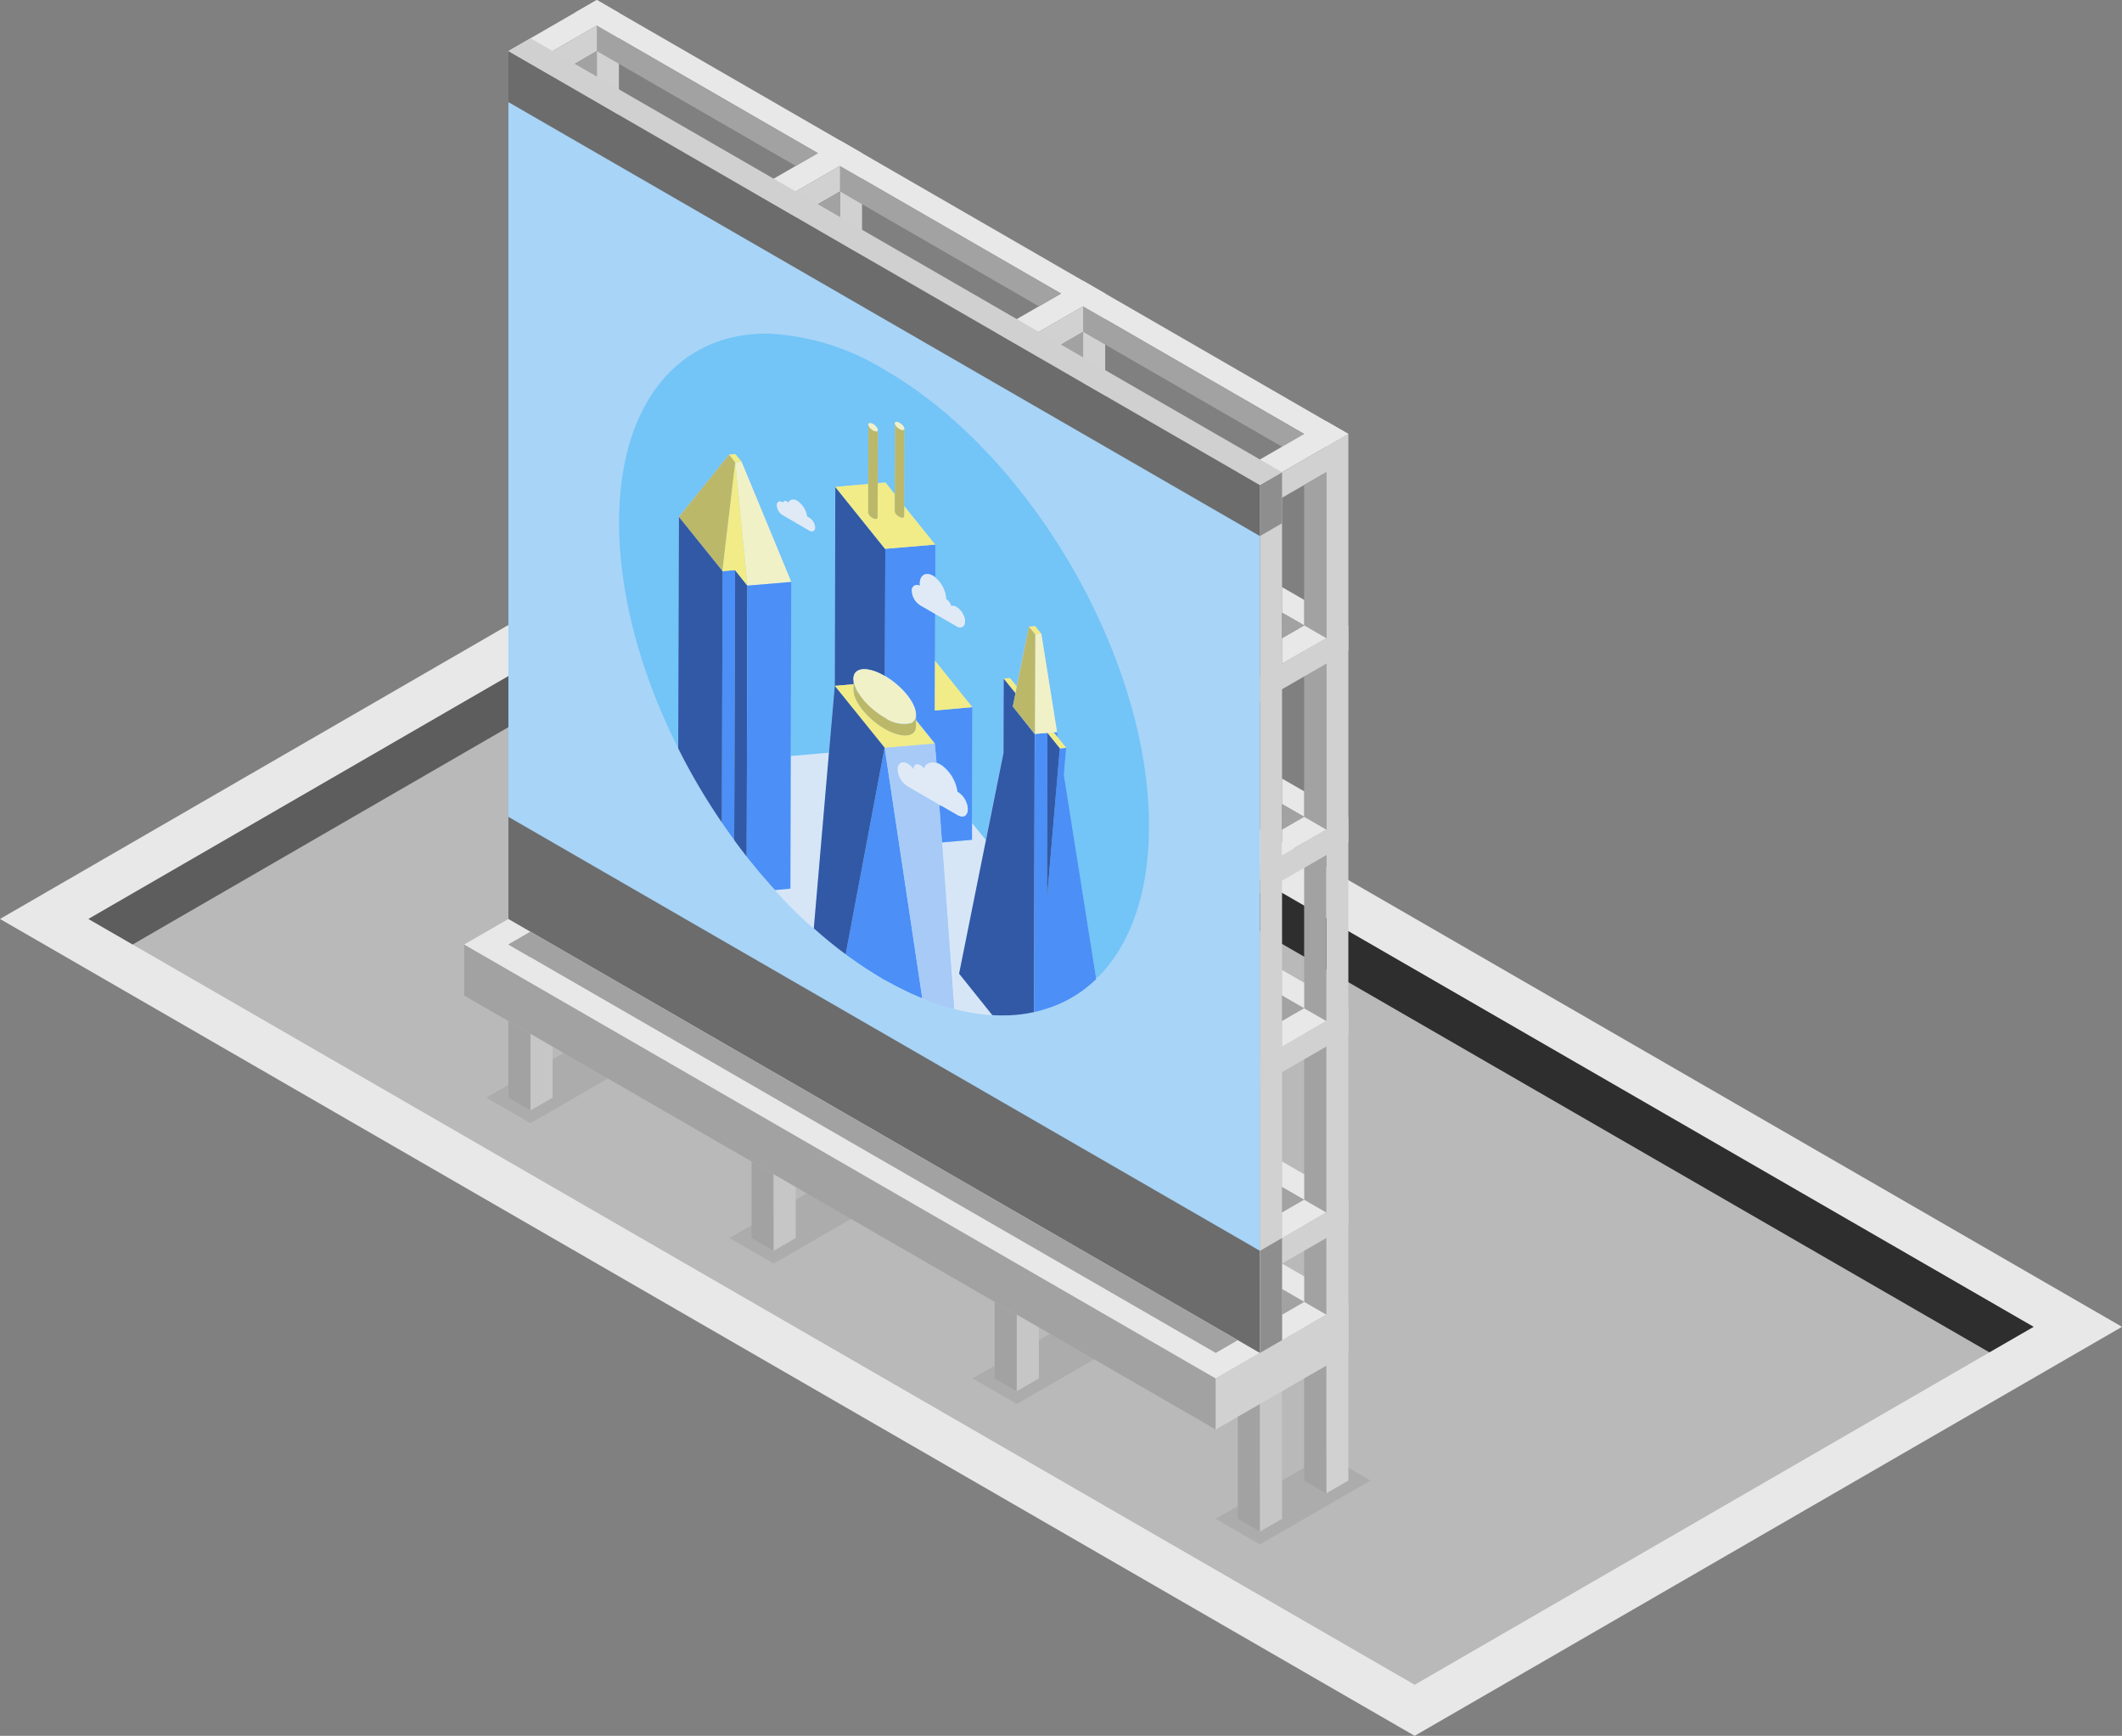 <svg id="Layer_1" data-name="Layer 1" xmlns="http://www.w3.org/2000/svg" viewBox="0 0 240 196.299">
  <rect x="0" y="0" width="240" height="196.299" fill="#808080" stroke="none"/>
  <defs>
    <style>
      .cls-1 {
        fill: #e8e8e8;
      }

      .cls-2 {
        fill: #b9b9b9;
      }

      .cls-3 {
        fill: #5d5d5d;
      }

      .cls-4 {
        fill: #2e2e2e;
      }

      .cls-5 {
        fill: #d1d1d1;
      }

      .cls-6 {
        fill: #a2a2a2;
      }

      .cls-7 {
        fill: #acacac;
      }

      .cls-8 {
        fill: #c6c6c6;
      }

      .cls-9 {
        fill: #b0dcff;
      }

      .cls-10 {
        fill: #6c6c6c;
      }

      .cls-11 {
        fill: #8e8e8e;
      }

      .cls-12 {
        fill: #d0d0d0;
      }

      .cls-13, .cls-14 {
        fill: none;
      }

      .cls-14 {
        stroke: #fff;
        stroke-linecap: round;
        stroke-linejoin: round;
        stroke-width: 0;
      }

      .cls-15 {
        fill: #fff;
      }

      .cls-16 {
        fill: #78cbff;
      }

      .cls-17 {
        fill: #e3efff;
      }

      .cls-18 {
        fill: #3258a8;
      }

      .cls-19 {
        fill: #4d92ff;
      }

      .cls-20 {
        fill: #fff587;
      }

      .cls-21 {
        fill: #fffbcd;
      }

      .cls-22 {
        fill: #c6be68;
      }

      .cls-23 {
        fill: #b0d1ff;
      }

      .cls-24 {
        fill: #edf3ff;
      }

      .cls-25 {
        opacity: 0.07;
      }

      .cls-26 {
        fill: #346288;
      }
    </style>
  </defs>
  <title>1Artboard 9</title>
  <g>
    <path id="Path" class="cls-1" d="M240,150.047l-80,46.253L0,103.923,80,57.67Z"/>
    <path id="Path-2" data-name="Path" class="cls-2" d="M80,63.444,10,103.923l150,86.603,70-40.479Z"/>
    <path id="Path-3" data-name="Path" class="cls-3" d="M85,60.557v5.774L15,106.81l-5-2.887Z"/>
    <path id="Path-4" data-name="Path" class="cls-4" d="M230,150.047,90,69.218V74.991l135,77.942Z"/>
    <g id="Group">
      <g id="Group-2" data-name="Group">
        <path id="Path-5" data-name="Path" class="cls-1" d="M57.5,5.774,67.5,0,70,1.443,60,7.217Z"/>
        <path id="Path-6" data-name="Path" class="cls-5" d="M70,1.443V15.877l-2.5,1.443V5.774L62.5,8.66,60,7.217Z"/>
        <path id="Path-7" data-name="Path" class="cls-6" d="M65,15.877v-8.66l2.5-1.443v11.547Z"/>
      </g>
      <path id="Path-8" data-name="Path" class="cls-1" d="M85,21.651l10-5.774,2.5,1.443-10,5.774Z"/>
      <path id="Path-9" data-name="Path" class="cls-5" d="M97.5,17.321V31.754L95,33.198V21.651l-5,2.887-2.5-1.443Z"/>
      <path id="Path-10" data-name="Path" class="cls-6" d="M92.5,31.754v-8.66L95,21.651v11.547Z"/>
      <g id="Group-3" data-name="Group">
        <path id="Path-11" data-name="Path" class="cls-1" d="M112.5,37.528l10-5.774,2.5,1.443-10,5.774Z"/>
        <path id="Path-12" data-name="Path" class="cls-5" d="M125,33.198V47.631l-2.5,1.443V37.528l-5,2.887L115,38.971Z"/>
        <path id="Path-13" data-name="Path" class="cls-6" d="M120,47.631v-8.66l2.5-1.443v11.547Z"/>
      </g>
      <path id="Path-14" data-name="Path" class="cls-1" d="M65,1.443l85,49.075,2.5-1.443L67.5,0Z"/>
      <path id="Path-15" data-name="Path" class="cls-6" d="M67.5,5.774V2.887l25,14.434L90,18.764Z"/>
      <path id="Path-16" data-name="Path" class="cls-6" d="M95,21.651V18.764l25,14.434-2.5,1.443Z"/>
      <path id="Path-17" data-name="Path" class="cls-6" d="M122.5,37.528V34.641l25,14.434L145,50.518Z"/>
      <path id="Path-18" data-name="Path" class="cls-7" d="M60,127.017,72.5,119.8l-5-2.887L55,124.13Z"/>
      <path id="Path-19" data-name="Path" class="cls-7" d="M87.5,142.894l12.5-7.217-5-2.887-12.5,7.217Z"/>
      <path id="Path-20" data-name="Path" class="cls-7" d="M115,158.771l12.5-7.217-5-2.887L110,155.885Z"/>
      <path id="Path-21" data-name="Path" class="cls-7" d="M142.5,174.649l12.5-7.217-5-2.887-12.5,7.217Z"/>
      <g id="Group-4" data-name="Group">
        <path id="Path-22" data-name="Path" class="cls-6" d="M140,171.762l2.5,1.443v-17.32l-2.5-1.443Z"/>
        <path id="Path-23" data-name="Path" class="cls-8" d="M145,171.762l-2.5,1.443V152.998l2.5-1.443Z"/>
      </g>
      <g id="Group-5" data-name="Group">
        <path id="Path-24" data-name="Path" class="cls-6" d="M57.5,124.13l2.5,1.443v-8.66L57.5,115.47Z"/>
        <path id="Path-25" data-name="Path" class="cls-8" d="M62.5,124.13,60,125.574v-8.66l2.5-1.443Z"/>
      </g>
      <g id="Group-6" data-name="Group">
        <path id="Path-26" data-name="Path" class="cls-6" d="M112.5,155.885l2.5,1.443v-8.66l-2.5-1.443Z"/>
        <path id="Path-27" data-name="Path" class="cls-8" d="M117.5,155.885,115,157.328v-8.66l2.5-1.443Z"/>
      </g>
      <g id="Group-7" data-name="Group">
        <path id="Path-28" data-name="Path" class="cls-6" d="M85,140.007l2.5,1.443v-8.66L85,131.347Z"/>
        <path id="Path-29" data-name="Path" class="cls-8" d="M90,140.007l-2.5,1.443v-8.66l2.5-1.443Z"/>
      </g>
      <g id="Group-8" data-name="Group">
        <path id="Path-30" data-name="Path" class="cls-9" d="M57.5,5.774v98.15l85,49.075v-98.15Z"/>
      </g>
      <path id="Path-31" data-name="Path" class="cls-6" d="M52.5,106.81l85,49.075v5.774l-85-49.075Z"/>
      <path id="Path-32" data-name="Path" class="cls-1" d="M52.5,106.81l85,49.075,5-2.887-85-49.075Z"/>
      <path id="Path-33" data-name="Path" class="cls-10" d="M57.5,92.376l85,49.075v11.547l-85-49.075Z"/>
      <g id="Group-9" data-name="Group">
        <path id="Path-34" data-name="Path" class="cls-1" d="M140,53.405l10-5.773,2.5,1.443-10,5.774Z"/>
        <path id="Path-35" data-name="Path" class="cls-5" d="M152.5,49.075V167.432L150,168.875V53.405l-5,2.887-2.5-1.443Z"/>
        <path id="Path-36" data-name="Path" class="cls-6" d="M147.5,167.432V54.848L150,53.405v115.47Z"/>
      </g>
      <path id="Path-37" data-name="Path" class="cls-5" d="M137.5,161.658l15-8.66v-5.774l-15,8.66Z"/>
      <path id="Path-38" data-name="Path" class="cls-1" d="M145,148.668l2.5-1.443,2.5,1.443-5,2.887Z"/>
      <path id="Path-39" data-name="Path" class="cls-5" d="M145,53.405v98.15l-2.5,1.443v-98.15Z"/>
      <g id="Group-10" data-name="Group">
        <path id="Path-40" data-name="Path" class="cls-5" d="M142.5,76.499l10-5.774v2.887l-10,5.774Z"/>
        <path id="Path-41" data-name="Path" class="cls-1" d="M147.5,70.725l2.5,1.443-5,2.887V72.169Z"/>
      </g>
      <path id="Path-42" data-name="Path" class="cls-1" d="M145,69.282V66.395l2.5,1.443v2.887Z"/>
      <path id="Path-43" data-name="Path" class="cls-1" d="M145,90.933V88.046l2.5,1.443v2.887Z"/>
      <path id="Path-44" data-name="Path" class="cls-1" d="M145,112.583v-2.887l2.5,1.443v2.887Z"/>
      <path id="Path-45" data-name="Path" class="cls-1" d="M145,134.234v-2.887l2.5,1.443v2.887Z"/>
      <path id="Path-46" data-name="Path" class="cls-1" d="M145,145.781v-2.887l2.5,1.443v2.887Z"/>
      <path id="Path-47" data-name="Path" class="cls-6" d="M145,72.169l2.5-1.443L145,69.282Z"/>
      <path id="Path-48" data-name="Path" class="cls-6" d="M145,93.82l2.5-1.443L145,90.933Z"/>
      <path id="Path-49" data-name="Path" class="cls-6" d="M145,115.47l2.5-1.443-2.5-1.443Z"/>
      <path id="Path-50" data-name="Path" class="cls-6" d="M145,137.121l2.5-1.443L145,134.234Z"/>
      <path id="Path-51" data-name="Path" class="cls-6" d="M145,148.668l2.5-1.443L145,145.781Z"/>
      <g id="Group-11" data-name="Group">
        <path id="Path-52" data-name="Path" class="cls-5" d="M142.5,119.8l10-5.774v2.887l-10,5.774Z"/>
        <path id="Path-53" data-name="Path" class="cls-1" d="M147.5,114.027,150,115.47l-5,2.887V115.47Z"/>
      </g>
      <g id="Group-12" data-name="Group">
        <path id="Path-54" data-name="Path" class="cls-5" d="M142.5,98.15l10-5.774v2.887l-10,5.774Z"/>
        <path id="Path-55" data-name="Path" class="cls-1" d="M147.5,92.376,150,93.82l-5,2.887V93.82Z"/>
      </g>
      <g id="Group-13" data-name="Group">
        <path id="Path-56" data-name="Path" class="cls-5" d="M142.5,141.451l10-5.774v2.887l-10,5.774Z"/>
        <path id="Path-57" data-name="Path" class="cls-1" d="M147.5,135.677l2.5,1.443-5,2.887v-2.887Z"/>
      </g>
      <path id="Path-58" data-name="Path" class="cls-6" d="M57.5,106.81l80,46.188,2.5-1.443-80-46.188Z"/>
      <path id="Path-59" data-name="Path" class="cls-11" d="M145,140.007l-2.5,1.443v11.547l2.5-1.443Z"/>
      <path id="Path-60" data-name="Path" class="cls-10" d="M57.5,5.774v5.774l85,49.075V54.848Z"/>
      <path id="Path-61" data-name="Path" class="cls-11" d="M145,53.405l-2.5,1.443v5.774l2.5-1.443Z"/>
      <path id="Path-62" data-name="Path" class="cls-6" d="M60,105.367v2.887L57.5,106.81Z"/>
      <path id="Path-63" data-name="Path" class="cls-12" d="M145,53.405l-2.5,1.443L57.5,5.774,60,4.33Z"/>
    </g>
  </g>
  <g>
    <g>
      <path class="cls-13" d="M100.05,84.573l-.003-.004-4.399,23.349c-1.228-.891-2.415-1.881-3.584-2.91v0l-.005-.005-.016-.015q-.36-.321-.717-.649c.241.22.473.454.717.669,1.175,1.036,2.37,2.012,3.605,2.928.15.111.307.21.458.319-.152-.11-.304-.218-.456-.33Z"/>
      <path class="cls-13" d="M109.93,94.971l-3.388.297.002.021,1.372,18.813c-.075-.02-.15-.036-.226-.057.075.02.153.048.228.067.153.038.302.069.454.104-.151-.036-.303-.075-.455-.114L106.543,95.27l3.406-.299V93.173l-.02-.025Z"/>
      <path class="cls-13" d="M100.07,84.573l5.657-.478.015.159-.015-.199-2.111-2.629v-.618c0-1.295-1.573-3.247-3.526-4.382V76.46c1.943,1.137,3.526,3.079,3.486,4.369v.08a.928.928,0,0,1-.558.856,3.673,3.673,0,0,1-2.968-.637A9.121,9.121,0,0,1,98.333,79.85a9.114,9.114,0,0,0,1.737,1.297,3.653,3.653,0,0,0,2.968.637.938.938,0,0,0,.558-.856v.538l2.111,2.629-5.657.478,3.708,24.637Z"/>
      <polygon class="cls-13" points="98.197 54.736 98.197 54.736 98.197 54.755 98.197 54.736"/>
      <polygon class="cls-13" points="114.192 76.666 113.475 76.725 113.455 85.131 111.479 94.976 111.51 95.015 113.495 85.131 113.515 76.745 114.21 76.687 114.192 76.666"/>
      <path class="cls-13" d="M98.735,47.962a1.092,1.092,0,0,1,.538.617v.04c0,.179-.239.199-.538.04a1.218,1.218,0,0,1-.142-.096,1.593,1.593,0,0,0,.162.116c.298.179.537.159.538-.039l0-.06v-.02a1.046,1.046,0,0,0-.518-.617c-.211-.121-.398-.138-.486-.071A.519.519,0,0,1,98.735,47.962Z"/>
      <polygon class="cls-13" points="100.128 62.063 100.11 62.065 100.108 62.063 100.09 62.065 96.315 57.37 100.09 62.075 100.129 62.124 100.13 62.065 100.128 62.063"/>
      <path class="cls-13" d="M96.544,78.04l.548.313-.01-.015-.01-.017L96.544,78.02v-.618h-.001l-.019.618c0,1.135,1.21,2.79,2.823,3.933C97.744,80.801,96.544,79.17,96.544,78.04Z"/>
      <polygon class="cls-13" points="81.724 64.595 83.138 64.475 81.723 64.593 81.724 64.595"/>
      <polygon class="cls-13" points="83.178 51.348 83.16 51.35 83.875 52.225 83.178 51.348"/>
      <path class="cls-13" d="M89.574,56.508a.571.571,0,0,0-.42.338A.579.579,0,0,1,89.574,56.508Z"/>
      <polygon class="cls-13" points="116.364 70.869 117.077 70.81 117.061 70.79 116.344 70.849 114.974 77.599 115.009 77.642 116.364 70.869"/>
      <polygon class="cls-13" points="120.567 84.534 119.869 83.673 120.565 84.547 120.567 84.534"/>
      <path class="cls-13" d="M89.041,56.747c-.014-.012-.035-.029-.046-.04a.322.322,0,0,0-.179-.06l-.009.004a.321.321,0,0,1,.169.056A.266.266,0,0,1,89.041,56.747Z"/>
      <polygon class="cls-13" points="123.95 110.508 123.953 110.528 123.989 110.725 123.992 110.722 123.954 110.513 123.95 110.508"/>
      <path class="cls-13" d="M104.073,86.526a1.071,1.071,0,0,1,.418.379c.006-.015.017-.023.024-.038a1.472,1.472,0,0,0-.402-.361.807.807,0,0,0-.339-.1.432.432,0,0,0-.168.048.364.364,0,0,1,.128-.028A.734.734,0,0,1,104.073,86.526Z"/>
      <polygon class="cls-13" points="100.149 54.575 101.185 55.89 101.185 57.762 101.205 57.774 101.205 55.91 101.225 47.939 101.205 55.85 100.149 54.535 99.273 54.615 99.273 54.655 100.149 54.575"/>
      <path class="cls-13" d="M105.886,86.287a1.772,1.772,0,0,1,.458.199.87.87,0,0,1,.199.12,4.535,4.535,0,0,1,1.733,2.968l.02.02v-.02c.02,0,.02.02.04.02a2.424,2.424,0,0,1,.956,1.195,2.037,2.037,0,0,1,.164.748,2.022,2.022,0,0,0-.144-.788,2.34,2.34,0,0,0-.956-1.195c-.02,0-.02-.02-.04-.02v.02l-.02-.02a4.489,4.489,0,0,0-1.733-2.968c-.08-.04-.14-.1-.219-.139a2.604,2.604,0,0,0-.421-.185l.002.026a1.236,1.236,0,0,0-.858.033A1.252,1.252,0,0,1,105.886,86.287Z"/>
      <polygon class="cls-13" points="109.312 92.063 109.312 92.063 109.312 92.063 109.312 92.063"/>
      <path class="cls-13" d="M104.054,66.268c-.002-.009,0-.017-.002-.026a.645.645,0,0,0-.553-.052A.659.659,0,0,1,104.054,66.268Z"/>
      <polygon class="cls-13" points="109.97 79.992 109.97 79.992 109.97 79.992 109.97 79.992"/>
      <rect class="cls-13" x="105.727" y="80.327" width="0" height="0.003"/>
      <path class="cls-13" d="M108.157,68.638c.02,0,.02.02.04.02a1.638,1.638,0,0,1,.236.172,1.565,1.565,0,0,0-.256-.192c-.02,0-.02-.02-.04-.02a.705.705,0,0,0-.565-.1l.007.021A.711.711,0,0,1,108.157,68.638Z"/>
      <path class="cls-13" d="M102.187,48.226a1.263,1.263,0,0,0-.424-.403.882.882,0,0,0-.215-.089,1.06,1.06,0,0,1,.195.089A1.35,1.35,0,0,1,102.187,48.226Z"/>
      <polygon class="cls-13" points="102.261 57.229 105.767 61.587 105.747 61.589 105.747 61.59 105.786 61.587 102.261 57.205 102.261 57.225 102.261 57.229"/>
      <path class="cls-13" d="M101.743,48.52c.299.179.538.159.538-.04C102.281,48.659,102.042,48.679,101.743,48.52Z"/>
      <path class="cls-13" d="M107.075,67.795c-.025-.019-.048-.041-.073-.057v.004C107.027,67.755,107.05,67.778,107.075,67.795Z"/>
      <path class="cls-13" d="M104.176,65.345c.241-.441.763-.551,1.352-.212a.885.885,0,0,1,.219.159,3.011,3.011,0,0,1,.473.466,3.072,3.072,0,0,0-.493-.486l0-.04a1.334,1.334,0,0,0-.18-.12C104.93,64.751,104.404,64.87,104.176,65.345Z"/>
      <path class="cls-13" d="M103.337,87.004v-.06l.001-.005a2.247,2.247,0,0,0-.638-.593.926.926,0,0,0-.657-.139c-.014.004-.022.016-.035.02a.907.907,0,0,1,.653.14A2.03,2.03,0,0,1,103.337,87.004Z"/>
      <path class="cls-13" d="M112.234,114.798c-.108-.006-.215-.011-.324-.019q.043.003.087.007c.192.013.383.025.573.032l.035.001C112.483,114.815,112.358,114.805,112.234,114.798Z"/>
      <path class="cls-13" d="M88.576,56.846l.005-.01c-.035-.021-.07-.052-.105-.07a.571.571,0,0,0-.246-.059.589.589,0,0,1,.226.059A.418.418,0,0,1,88.576,56.846Z"/>
      <path class="cls-13" d="M122.5,111.976c.081-.059.159-.124.239-.185C122.659,111.852,122.581,111.917,122.5,111.976Z"/>
      <path class="cls-13" d="M119.136,113.801c.213-.082.425-.163.633-.254C119.561,113.638,119.349,113.72,119.136,113.801Z"/>
      <path class="cls-13" d="M116.961,114.454,117.041,83l-2.43-3.028,2.41,3.048-.08,31.439c-.473.103-.953.191-1.445.252.078-.01.158-.015.235-.025.129-.018.256-.04.383-.061.24-.039.479-.079.715-.128q.431-.091.851-.204c.058-.015.116-.028.174-.043.19-.054.367-.133.554-.193C117.935,114.208,117.455,114.346,116.961,114.454Z"/>
      <path class="cls-13" d="M114.363,114.808c.084-.005.171-.001.254-.007.06-.004.12-.01.181-.015.185-.015.366-.039.549-.059C115.023,114.763,114.695,114.79,114.363,114.808Z"/>
      <path class="cls-13" d="M120.895,112.993c.147-.081.292-.164.436-.25C121.187,112.828,121.042,112.912,120.895,112.993Z"/>
      <path class="cls-13" d="M91.624,58.599,91.285,58.4a2.485,2.485,0,0,0-.956-1.653.606.606,0,0,0-.14-.1c.04.04.08.06.119.1A2.485,2.485,0,0,1,91.266,58.4l.339.199a1.422,1.422,0,0,1,.578,1.056c0,.279-.142.436-.351.437.221.009.371-.149.371-.437A1.362,1.362,0,0,0,91.624,58.599Z"/>
      <path class="cls-14" d="M126.374,107.799q-.402.626-.842,1.2"/>
      <path class="cls-14" d="M125.532,108.999c-.156.202-.32.392-.483.583"/>
      <path class="cls-15" d="M83.019,95.031c.151.204.312.408.467.612-.6-.8-1.194-1.607-1.763-2.437C82.146,93.824,82.581,94.429,83.019,95.031Z"/>
      <path class="cls-15" d="M84.433,96.884q.758.981,1.555,1.917c-.633-.748-1.246-1.523-1.851-2.304C84.237,96.625,84.333,96.754,84.433,96.884Z"/>
      <path class="cls-15" d="M84.137,96.496c-.22-.284-.435-.569-.651-.853Q83.809,96.073,84.137,96.496Z"/>
      <path class="cls-14" d="M125.05,109.583c-.196.231-.398.454-.605.671"/>
      <path class="cls-14" d="M117.68,114.292c.058-.015.116-.028.174-.043"/>
      <path class="cls-14" d="M70.025,60.759c.002.049.005.098.007.147"/>
      <path class="cls-14" d="M126.75,107.177c-.123.21-.246.42-.376.622"/>
      <path class="cls-15" d="M70.017,60.618c.002.047.005.094.007.141-.005-.12-.003-.238-.007-.358Z"/>
      <path class="cls-14" d="M129.578,98.807c-.028.183-.063.359-.094.539"/>
      <path class="cls-14" d="M79.457,89.688c-.228-.377-.456-.754-.677-1.135"/>
      <path class="cls-14" d="M129.018,101.568c-.158.614-.338,1.204-.533,1.779"/>
      <path class="cls-14" d="M129.144,101.025c-.043.18-.08.366-.126.543"/>
      <path class="cls-14" d="M129.484,99.346q-.148.861-.34,1.678"/>
      <path class="cls-14" d="M129.831,96.63c-.063.746-.146,1.473-.254,2.177"/>
      <path class="cls-14" d="M129.874,96.044c-.013.196-.026.392-.042.586"/>
      <path class="cls-14" d="M127.679,105.389c-.106.232-.217.458-.329.682"/>
      <path class="cls-14" d="M127.35,106.071q-.286.571-.6,1.106"/>
      <path class="cls-14" d="M128.254,103.99q-.268.721-.575,1.399"/>
      <path class="cls-14" d="M128.485,103.347c-.074.218-.152.431-.231.643"/>
      <path class="cls-14" d="M79.934,90.469c-.161-.259-.319-.52-.477-.781"/>
      <path class="cls-14" d="M78.361,87.812c.139.247.277.495.419.74"/>
      <path class="cls-14" d="M114.617,114.801c.06-.004.12-.01.181-.015"/>
      <path class="cls-14" d="M86.012,98.828l-.023-.027"/>
      <path class="cls-14" d="M81.315,92.601q-.372-.551-.734-1.111"/>
      <path class="cls-15" d="M129.874,96.044c.054-.796.092-1.606.095-2.446v0C129.966,94.439,129.927,95.248,129.874,96.044Z"/>
      <path class="cls-15" d="M81.605,93.039c.038.057.08.11.118.167-.138-.201-.272-.403-.408-.606C81.413,92.746,81.506,92.895,81.605,93.039Z"/>
      <path class="cls-15" d="M116.961,114.472c.243-.052.481-.117.719-.18q-.42.114-.851.204C116.873,114.487,116.918,114.482,116.961,114.472Z"/>
      <path class="cls-15" d="M117.854,114.249c.212-.059.411-.146.62-.215l-.066.021C118.221,114.116,118.044,114.195,117.854,114.249Z"/>
      <path class="cls-15" d="M120.895,112.993c-.033.018-.065.038-.098.056.233-.125.462-.256.687-.393-.05.031-.103.058-.153.088C121.187,112.829,121.042,112.912,120.895,112.993Z"/>
      <path class="cls-15" d="M122.5,111.976c-.086.063-.174.123-.261.184q.395-.276.771-.58c-.089.072-.181.141-.271.21C122.659,111.852,122.581,111.916,122.5,111.976Z"/>
      <path class="cls-15" d="M119.136,113.801c-.02.008-.039.016-.059.024.295-.111.585-.23.87-.359-.059.027-.118.055-.178.081C119.561,113.638,119.348,113.719,119.136,113.801Z"/>
      <path class="cls-15" d="M124.068,110.643c-.026.025-.05.054-.077.079h0l-.003.003h0c-.014.013-.026.028-.04.041-.138.131-.282.252-.424.377.154-.136.319-.254.467-.397l.08-.08c.131-.128.246-.28.373-.414-.125.131-.248.264-.377.389Z"/>
      <path class="cls-14" d="M116.829,114.496c-.235.049-.474.089-.715.128"/>
      <path class="cls-14" d="M80.581,91.489q-.327-.508-.647-1.02"/>
      <path class="cls-14" d="M70.133,62.565q-.067-.833-.101-1.658"/>
      <path class="cls-14" d="M70.324,64.464l-.005-.041"/>
      <path class="cls-14" d="M115.731,114.685c.129-.018.256-.04.383-.061"/>
      <path class="cls-14" d="M70.319,64.422q-.105-.87-.175-1.733"/>
      <path class="cls-14" d="M70.144,62.69c-.004-.042-.008-.083-.011-.125"/>
      <path class="cls-15" d="M76.665,84.653c.536,1.064,1.108,2.116,1.696,3.159A70.87,70.87,0,0,1,73.16,76.369,69.174,69.174,0,0,0,76.665,84.653Z"/>
      <path class="cls-15" d="M71.335,70.1c-.173-.742-.325-1.482-.466-2.221C71.01,68.618,71.163,69.358,71.335,70.1Z"/>
      <path class="cls-15" d="M73.16,76.369c-.036-.102-.069-.204-.104-.306C73.091,76.164,73.125,76.267,73.16,76.369Z"/>
      <path class="cls-15" d="M70.869,67.879c-.04-.209-.086-.418-.123-.627C70.783,67.461,70.83,67.67,70.869,67.879Z"/>
      <path class="cls-15" d="M72.261,73.58q-.083-.28-.164-.561Q72.178,73.3,72.261,73.58Z"/>
      <path class="cls-15" d="M72.097,73.019c-.216-.751-.414-1.503-.599-2.254Q71.775,71.892,72.097,73.019Z"/>
      <path class="cls-15" d="M70.746,67.252c-.166-.933-.31-1.864-.422-2.788C70.435,65.388,70.581,66.319,70.746,67.252Z"/>
      <path class="cls-15" d="M73.056,76.062q-.426-1.239-.795-2.482Q72.631,74.823,73.056,76.062Z"/>
      <path class="cls-15" d="M71.499,70.766c-.054-.222-.112-.444-.163-.665C71.387,70.322,71.444,70.544,71.499,70.766Z"/>
      <path class="cls-15" d="M112.606,114.82l-.035-.001c.366.014.728.016,1.086.01-.179.003-.357.009-.538.006C112.948,114.832,112.777,114.827,112.606,114.82Z"/>
      <path class="cls-15" d="M111.854,114.776c-.147-.011-.294-.021-.442-.036-.025-.003-.051-.007-.076-.01-.161-.017-.324-.04-.486-.06-.61-.077-1.228-.177-1.856-.308a21.84,21.84,0,0,0,3.004.424q-.043-.004-.087-.007C111.892,114.778,111.873,114.778,111.854,114.776Z"/>
      <path class="cls-15" d="M107.918,114.114c-.075-.019-.152-.047-.228-.067-.364-.098-.731-.208-1.1-.325-.19-.06-.378-.113-.57-.178q-.847-.287-1.71-.64l-.001-.007c-.244-.097-.489-.205-.735-.311-.145-.064-.29-.122-.435-.188-.184-.083-.369-.173-.554-.261-.117-.056-.235-.115-.352-.172-.061-.03-.121-.059-.182-.089-.103-.051-.205-.099-.308-.151-.178-.09-.355-.181-.534-.275-.057-.03-.114-.063-.17-.093q-.57-.303-1.149-.63c-.594-.338-1.182-.709-1.769-1.087-.062-.04-.123-.083-.185-.123-.158-.103-.313-.208-.471-.313-.078-.052-.156-.103-.234-.156q-.519-.353-1.035-.725l-.092-.066c-.151-.109-.308-.208-.458-.319-1.235-.916-2.43-1.892-3.605-2.928-.244-.215-.476-.449-.717-.669l-.045-.041c-.185-.17-.369-.343-.553-.516l-.038-.037c-1.049-.99-2.079-2.011-3.069-3.099q-.814-.888-1.608-1.821a54.821,54.821,0,0,0,12.937,11.36l1.864,1.076a30.631,30.631,0,0,0,7.88,3.034c-.106-.025-.213-.055-.32-.08C108.22,114.183,108.071,114.152,107.918,114.114Z"/>
      <path class="cls-15" d="M114.303,114.813c.104-.005.21-.005.314-.012-.083.006-.17.002-.254.007C114.343,114.809,114.323,114.812,114.303,114.813Z"/>
      <path class="cls-15" d="M112.28,114.811c.098.006.193.005.29.008-.19-.007-.381-.019-.573-.032C112.092,114.796,112.187,114.805,112.28,114.811Z"/>
      <path class="cls-15" d="M115.496,114.71c.078-.01.158-.015.235-.025-.077.011-.157.016-.235.025Z"/>
      <path class="cls-15" d="M114.797,114.786c.185-.015.367-.038.549-.059h0C115.164,114.747,114.983,114.77,114.797,114.786Z"/>
      <polygon class="cls-16" points="100.128 62.063 100.13 62.065 105.747 61.59 105.747 61.589 100.128 62.063"/>
      <path class="cls-16" d="M96.315,57.37,100.09,62.065l.019-.002-5.636-7.01,3.725-.319v.002h0l.019-6.658a.384.384,0,0,1-.02-.077v-.02a.156.156,0,0,1,.092-.11c.088-.067.275-.05.486.071a1.046,1.046,0,0,1,.518.617v.02l0,.06,0-.001-.02,5.976.876-.08,1.056,1.315.02-7.911a.388.388,0,0,1-.02-.077v-.02c.03-.135.161-.168.343-.109a.882.882,0,0,1,.215.089,1.263,1.263,0,0,1,.424.403c.014.021.032.043.043.064a.447.447,0,0,1,.051.15v.04l-.02,8.725,3.526,4.382V65.272c-.02-.015-.04-.025-.059-.04l0,.04a3.072,3.072,0,0,1,.493.486,3.307,3.307,0,0,1,.781,1.905v.075c.025.016.049.038.073.057a1.296,1.296,0,0,1,.497.723.705.705,0,0,1,.565.1c.02,0,.02.02.04.02a1.565,1.565,0,0,1,.256.192,2.104,2.104,0,0,1,.581.824,1.201,1.201,0,0,1,0,1.115.596.596,0,0,1-.817.06c-.02,0-.02-.02-.04-.02l-2.39-1.383-.019,5.288,4.222,5.258v.02h0l-.04,13.107v.049l.02.025V93.099l1.529,1.877,1.977-9.845.02-8.406.717-.06.018.022.022-.002.742.913,1.37-6.749.717-.06.016.02.004,0,.697.876,1.773,11.095.096.613.004.005.219.275.697.86-.001.013.021.026-.259,3.068,3.622,22.867.004.005-.001-.004.101.118c3.684-3.606,5.875-9.421,5.895-17.069.035-8.304-2.507-17.407-6.763-25.823-4.869-9.624-11.974-18.344-20.032-23.94q-1.51-1.049-3.063-1.947l-.002-.001a27.711,27.711,0,0,0-13.006-4.109c-9.952-.236-16.869,7.406-17.06,20.803l-.002.885c.004.417.008.834.025,1.255.006.151.017.303.024.454.021.426.045.853.079,1.282.013.172.03.345.046.518.037.416.079.834.128,1.253.02.169.041.338.062.507q.083.655.184,1.314c.023.147.045.294.069.441q.121.741.264,1.486c.017.089.033.178.05.267a59.797,59.797,0,0,0,1.977,7.402l.01.031a69.392,69.392,0,0,0,3.746,8.964l.08-26.139,5.677-7.051.01.013.01-.013.697-.06.001.002.019-.002.697.876L89.493,65.81l-.06,19.678,4.303-.377.657-7.549.06-22.509.02.025v-.005ZM91.83,60.092a.566.566,0,0,1-.246-.059l-1.295-.757c-.04-.02-.1-.04-.139-.06-.04-.04-.1-.06-.14-.1l-1.574-.916a1.422,1.422,0,0,1-.578-1.056c0-.288.15-.447.371-.437a.571.571,0,0,1,.246.059c.035.017.07.049.105.07a.214.214,0,0,1,.214-.189l.01.004.009-.004a.322.322,0,0,1,.179.06c.011.011.032.028.046.04a.995.995,0,0,1,.113.099.571.571,0,0,1,.42-.338.893.893,0,0,1,.615.139.606.606,0,0,1,.14.1A2.485,2.485,0,0,1,91.285,58.4l.339.199a1.362,1.362,0,0,1,.578,1.056C92.202,59.943,92.051,60.101,91.83,60.092Z"/>
      <polygon class="cls-16" points="105.729 79.685 105.727 80.327 105.727 80.327 105.729 79.685"/>
      <path class="cls-17" d="M111.336,114.731c.025.003.051.007.076.01.148.014.295.025.442.036.019.002.037.002.057.003.108.008.216.013.324.019l-3.759-4.688,3.028-15.059.007-.036-.032-.039L109.95,93.099v1.872l-3.406.299,1.374,18.833c.152.039.304.078.455.114.106.025.214.055.32.08l.043.011c.03.007.061.015.091.022.056.012.111.02.167.032.628.132,1.246.231,1.856.308C111.012,114.691,111.175,114.714,111.336,114.731Z"/>
      <polygon class="cls-17" points="92.064 105.009 92.059 105.005 92.064 105.009 92.064 105.009"/>
      <path class="cls-17" d="M91.281,104.301l.045.041q.357.329.717.649l1.711-19.858-4.321.378-.04,14.999-1.722.157q1.47,1.607,3.018,3.082l.038.037C90.911,103.957,91.095,104.13,91.281,104.301Z"/>
      <path class="cls-17" d="M123.954,110.513l.038.21h0c.026-.025.05-.054.077-.079h0l-.015-.017-.101-.118Z"/>
      <polygon class="cls-18" points="96.544 77.383 96.543 77.403 96.544 77.403 96.544 77.383"/>
      <path class="cls-18" d="M96.544,76.969c-.006-.048-.018-.098-.02-.144v-.08c.02-1.295,1.593-1.434,3.546-.299l.02.013v-.033h0l.04-14.302-.04-.05L96.315,57.37l-1.843-2.297v.005l-.06,22.484,2.131-.179Z"/>
      <path class="cls-19" d="M103.615,80.809v.618l2.111,2.629.015.199.182,1.986a2.604,2.604,0,0,1,.421.185c.08.04.139.1.219.139a4.489,4.489,0,0,1,1.733,2.968l.02.02v-.02c.02,0,.02.02.04.02a2.34,2.34,0,0,1,.956,1.195,2.022,2.022,0,0,1,.144.788,1.125,1.125,0,0,1-.014.119,1.242,1.242,0,0,1-.02.156.761.761,0,0,1-.109.252v0h0c-.008.012-.011.029-.02.04-.199.279-.558.299-.956.08-.02,0-.02-.02-.04-.02l-1.733-.996a1.031,1.031,0,0,1-.259-.12l-.077-.038.314,4.26,3.388-.297V93.099l.04-13.107h0v-.02l-4.243.378v-.02h0v-.003l.002-.643.018-4.971.001.001.019-5.288-.02-.011-1.653-.956a.02.02,0,0,0-.02-.02,1.987,1.987,0,0,1-.936-1.593.599.599,0,0,1,.361-.657.645.645,0,0,1,.553.052,2.247,2.247,0,0,1-.018-.312,1.265,1.265,0,0,1,.142-.584c.228-.475.754-.594,1.372-.232a1.334,1.334,0,0,1,.18.12c.02.015.04.025.059.04V61.587l-.04.003-5.617.475,0,.059-.04,14.302h0C102.042,77.562,103.615,79.514,103.615,80.809Z"/>
      <path class="cls-20" d="M100.128,62.063l5.619-.475.02-.002-3.506-4.357V58.4l-.006-.004c-.016.18-.244.197-.532.043a.969.969,0,0,1-.538-.657l.397.221-.377-.221V57.774l-.02-.012V55.89l-1.036-1.315-.876.08v.02l-.02,3.864-.006-.003c-.016.18-.244.197-.532.043a.969.969,0,0,1-.538-.657l.397.221-.377-.221V54.735l-3.725.319,5.636,7.01.001.002Z"/>
      <polygon class="cls-20" points="105.729 79.685 105.727 80.327 105.727 80.331 105.727 80.351 109.97 79.972 105.747 74.714 105.747 74.714 105.729 79.685"/>
      <polygon class="cls-20" points="117.081 71.746 117.778 71.686 117.081 70.809 117.077 70.81 116.364 70.869 117.081 71.746"/>
      <polygon class="cls-20" points="114.974 77.599 114.232 76.686 114.21 76.687 113.515 76.745 114.85 78.399 115.009 77.642 114.974 77.599"/>
      <path class="cls-19" d="M123.989,110.725h0l-.036-.197-.003-.02-3.622-22.867.259-3.068-.717.06-1.454,16.991.04-18.744-1.414.12-.08,31.454c.494-.108.974-.246,1.446-.399l.066-.021c.203-.067.405-.134.603-.209.02-.008.04-.016.059-.024.213-.081.425-.163.633-.254.06-.026.119-.054.178-.081q.433-.196.851-.418c.033-.018.065-.038.098-.056.147-.08.292-.164.436-.25.051-.03.103-.057.153-.088.257-.156.507-.322.754-.495.087-.061.175-.121.261-.184.081-.059.159-.124.239-.185.091-.07.182-.139.271-.21.175-.141.346-.287.515-.437.142-.125.286-.246.424-.377C123.963,110.754,123.975,110.739,123.989,110.725Z"/>
      <polygon class="cls-19" points="119.646 83.394 119.551 82.781 119.172 82.821 119.646 83.394"/>
      <polygon class="cls-20" points="119.869 83.673 119.65 83.398 119.646 83.394 119.172 82.821 118.455 82.881 119.869 84.633 120.586 84.574 120.565 84.547 119.869 83.673"/>
      <polygon class="cls-18" points="118.415 101.624 119.869 84.633 118.455 82.881 118.415 101.624"/>
      <path class="cls-18" d="M116.941,114.459l.08-31.439-2.41-3.048-.06-.08.299-1.494-1.335-1.653-.02,8.386-1.985,9.884-.007.036L108.476,110.11l3.759,4.688c.124.007.248.017.371.021.172.007.343.012.513.014.181.003.359-.003.538-.006.119-.002.238,0,.356-.004.097-.004.194-.006.29-.011.02-.001.04-.004.06-.005.332-.019.66-.045.984-.082h0c.05-.006.1-.01.149-.016h0C115.988,114.65,116.468,114.562,116.941,114.459Z"/>
      <polygon class="cls-21" points="119.551 82.781 117.778 71.686 117.081 71.746 117.041 83 118.455 82.881 119.172 82.821 119.551 82.781"/>
      <polygon class="cls-22" points="116.364 70.869 115.009 77.642 114.85 78.399 114.551 79.893 114.611 79.972 117.041 83 117.081 71.746 116.364 70.869"/>
      <path class="cls-20" d="M100.047,84.57l.003.004,5.657-.478-2.111-2.629v.637a1.208,1.208,0,0,1-.072.43c-.331.875-1.763.847-3.453-.112-.248-.144-.489-.302-.723-.469-1.613-1.143-2.823-2.798-2.823-3.933l.019-.618.001-.02-2.131.179h0l5.637,6.992Z"/>
      <path class="cls-19" d="M100.05,84.573l-4.4,23.354c.151.112.304.22.456.33l.092.066q.515.372,1.035.725c.078.053.156.104.234.156.157.105.313.21.471.313.062.04.123.083.185.123.587.378,1.175.749,1.769,1.087q.578.327,1.149.63c.057.03.114.064.17.093.178.094.356.184.534.275.103.052.205.1.308.151.061.03.121.06.182.089.117.057.235.117.352.172.185.088.37.178.554.261.146.066.29.124.435.188.245.106.491.213.735.311l-.552-3.687Z"/>
      <path class="cls-23" d="M106.543,95.29l-.002-.021-.314-4.26-.043-.021c-.04-.04-.1-.06-.139-.1l-3.406-1.972a2.449,2.449,0,0,1-1.056-1.494c-.139-.617.02-1.096.418-1.195h.004c.013-.004.021-.017.035-.02a.926.926,0,0,1,.657.139,2.247,2.247,0,0,1,.638.593.474.474,0,0,1,.27-.484.432.432,0,0,1,.168-.048.807.807,0,0,1,.339.1,1.472,1.472,0,0,1,.402.361,1.02,1.02,0,0,1,.553-.567,1.236,1.236,0,0,1,.858-.033l-.002-.026-.182-1.986-.015-.159-5.657.478,3.688,24.637.552,3.687.001.007q.863.352,1.71.64c.191.065.38.118.57.178.369.116.736.227,1.1.325.076.02.15.037.226.057Z"/>
      <path class="cls-18" d="M92.059,105.005l.005.004c1.168,1.029,2.356,2.019,3.584,2.91L100.047,84.57l.003-.016L94.413,77.562l-.657,7.549-.002.02L92.042,104.99Z"/>
      <path class="cls-22" d="M103.038,81.785a3.653,3.653,0,0,1-2.968-.637A9.114,9.114,0,0,1,98.333,79.85a7.477,7.477,0,0,1-1.24-1.497L96.544,78.04c0,1.13,1.2,2.761,2.803,3.913.233.168.475.325.723.469,1.691.959,3.122.987,3.453.112a1.208,1.208,0,0,0,.072-.43V80.928A.938.938,0,0,1,103.038,81.785Z"/>
      <path class="cls-22" d="M96.544,78.02l.528.302a3.457,3.457,0,0,1-.528-1.353V78.02Z"/>
      <path class="cls-21" d="M97.082,78.339l.01.015a7.477,7.477,0,0,0,1.24,1.497,9.121,9.121,0,0,0,1.717,1.278,3.673,3.673,0,0,0,2.968.637.928.928,0,0,0,.558-.856v-.08c.04-1.29-1.543-3.232-3.486-4.369l-.02-.013c-1.952-1.135-3.526-.996-3.546.299v.08c.002.045.014.096.02.144a3.457,3.457,0,0,0,.528,1.353Z"/>
      <path class="cls-22" d="M98.197,57.902v.02l.377.221-.397-.221a.969.969,0,0,0,.538.657c.288.154.516.137.532-.043l.006.003.02-3.864v-.06l.02-5.976,0,.001c-.001.198-.239.218-.538.039a1.593,1.593,0,0,1-.162-.116.961.961,0,0,1-.377-.485l-.019,6.658v3.166Z"/>
      <path class="cls-21" d="M98.593,48.564a1.218,1.218,0,0,0,.142.096c.299.159.538.139.538-.04v-.04a1.092,1.092,0,0,0-.538-.617.519.519,0,0,0-.446-.09.156.156,0,0,0-.092.11v.02a.384.384,0,0,0,.02.077A.961.961,0,0,0,98.593,48.564Z"/>
      <path class="cls-22" d="M101.205,57.774v.008l.377.221-.397-.221a.969.969,0,0,0,.538.657c.288.154.516.137.532-.043l.006.004V57.205l.02-8.725v0c0,.199-.239.219-.538.04a1.052,1.052,0,0,1-.518-.581l-.02,7.97Z"/>
      <path class="cls-21" d="M101.743,48.52c.299.159.538.139.538-.04v-.04a.447.447,0,0,0-.051-.15c-.011-.021-.029-.042-.043-.064a1.35,1.35,0,0,0-.445-.403,1.06,1.06,0,0,0-.195-.089c-.182-.059-.313-.026-.343.109v.02a.388.388,0,0,0,.02.077A1.052,1.052,0,0,0,101.743,48.52Z"/>
      <path class="cls-19" d="M83.138,64.475l-1.414.12-.08,28.425c.452.668.923,1.316,1.395,1.964l.099-27.7Z"/>
      <path class="cls-18" d="M83.138,64.475v2.809l-.099,27.7V95.01q.694.947,1.414,1.865l.08-30.647Z"/>
      <polygon class="cls-21" points="84.533 66.228 89.493 65.81 83.875 52.225 83.158 52.285 84.533 66.228"/>
      <polygon class="cls-22" points="83.158 52.285 82.461 51.408 82.451 51.421 76.784 58.46 81.707 64.573 83.158 52.285"/>
      <path class="cls-19" d="M84.533,66.228l-.08,30.647c.166.212.337.418.506.627.289.358.578.717.875,1.07.183.218.368.431.553.646q.424.492.855.976c.137.152.275.302.413.453l1.739-.158.04-14.999v-.002l.06-19.678Z"/>
      <path class="cls-18" d="M81.723,64.593l-.019.002.003-.021L76.784,58.46l-.08,26.174a72.284,72.284,0,0,0,4.94,8.386l.08-28.425Z"/>
      <polygon class="cls-20" points="81.707 64.573 81.704 64.595 81.723 64.593 83.138 64.475 84.533 66.228 83.158 52.285 81.707 64.573"/>
      <polygon class="cls-20" points="83.875 52.225 83.16 51.35 83.158 51.348 82.461 51.408 83.158 52.285 83.875 52.225"/>
      <path class="cls-24" d="M106.563,91.167l1.733.996c.02,0,.02.02.04.02.398.219.757.199.956-.08.009-.011.012-.028.02-.04l0,0a.761.761,0,0,0,.109-.252,1.242,1.242,0,0,0,.02-.156,1.125,1.125,0,0,0,.014-.119,2.037,2.037,0,0,0-.164-.748,2.424,2.424,0,0,0-.956-1.195c-.02,0-.02-.02-.04-.02v.02l-.02-.02a4.535,4.535,0,0,0-1.733-2.968.87.87,0,0,0-.199-.12,1.772,1.772,0,0,0-.458-.199,1.252,1.252,0,0,0-.818.013,1.02,1.02,0,0,0-.553.567c-.006.015-.017.023-.024.038a1.071,1.071,0,0,0-.418-.379.734.734,0,0,0-.339-.1.364.364,0,0,0-.128.028.474.474,0,0,0-.27.484l-.001.005v.06a2.03,2.03,0,0,0-.677-.637.907.907,0,0,0-.653-.14h-.004c-.398.1-.558.578-.418,1.195a2.449,2.449,0,0,0,1.056,1.494l3.406,1.972c.04.04.1.06.139.1l.043.021.077.038A1.031,1.031,0,0,0,106.563,91.167Z"/>
      <path class="cls-24" d="M105.528,65.132c-.589-.339-1.111-.229-1.352.212a1.265,1.265,0,0,0-.142.584,2.247,2.247,0,0,0,.018.312c.001.009,0,.017.002.026a.659.659,0,0,0-.555-.079.599.599,0,0,0-.361.657,1.987,1.987,0,0,0,.936,1.593.02.02,0,0,1,.02.02l1.653.956.02.011,2.39,1.383c.02,0,.02.02.04.02a.596.596,0,0,0,.817-.06,1.201,1.201,0,0,0,0-1.115,2.104,2.104,0,0,0-.581-.824,1.638,1.638,0,0,0-.236-.172c-.02,0-.02-.02-.04-.02a.711.711,0,0,0-.578-.1l-.007-.021a1.296,1.296,0,0,0-.497-.723c-.025-.017-.048-.039-.073-.053v-.08a3.307,3.307,0,0,0-.781-1.905,3.011,3.011,0,0,0-.473-.466A.885.885,0,0,0,105.528,65.132Z"/>
      <path class="cls-24" d="M92.182,59.655a1.422,1.422,0,0,0-.578-1.056L91.266,58.4a2.485,2.485,0,0,0-.956-1.653c-.04-.04-.08-.06-.119-.1a.893.893,0,0,0-.615-.139.579.579,0,0,0-.42.338.995.995,0,0,0-.113-.099.266.266,0,0,0-.066-.04.321.321,0,0,0-.169-.056l-.01-.004a.214.214,0,0,0-.214.189l-.005.01a.418.418,0,0,0-.12-.08.589.589,0,0,0-.226-.059c-.221-.009-.371.149-.371.437a1.422,1.422,0,0,0,.578,1.056l1.574.916c.04.04.1.06.14.1.04.02.1.04.139.06l1.295.757a.566.566,0,0,0,.246.059C92.04,60.091,92.182,59.934,92.182,59.655Z"/>
    </g>
    <g class="cls-25">
      <path id="Path-64" data-name="Path" class="cls-26" d="M57.5,11.547v80.829l85,49.075V60.622Z"/>
    </g>
  </g>
</svg>
